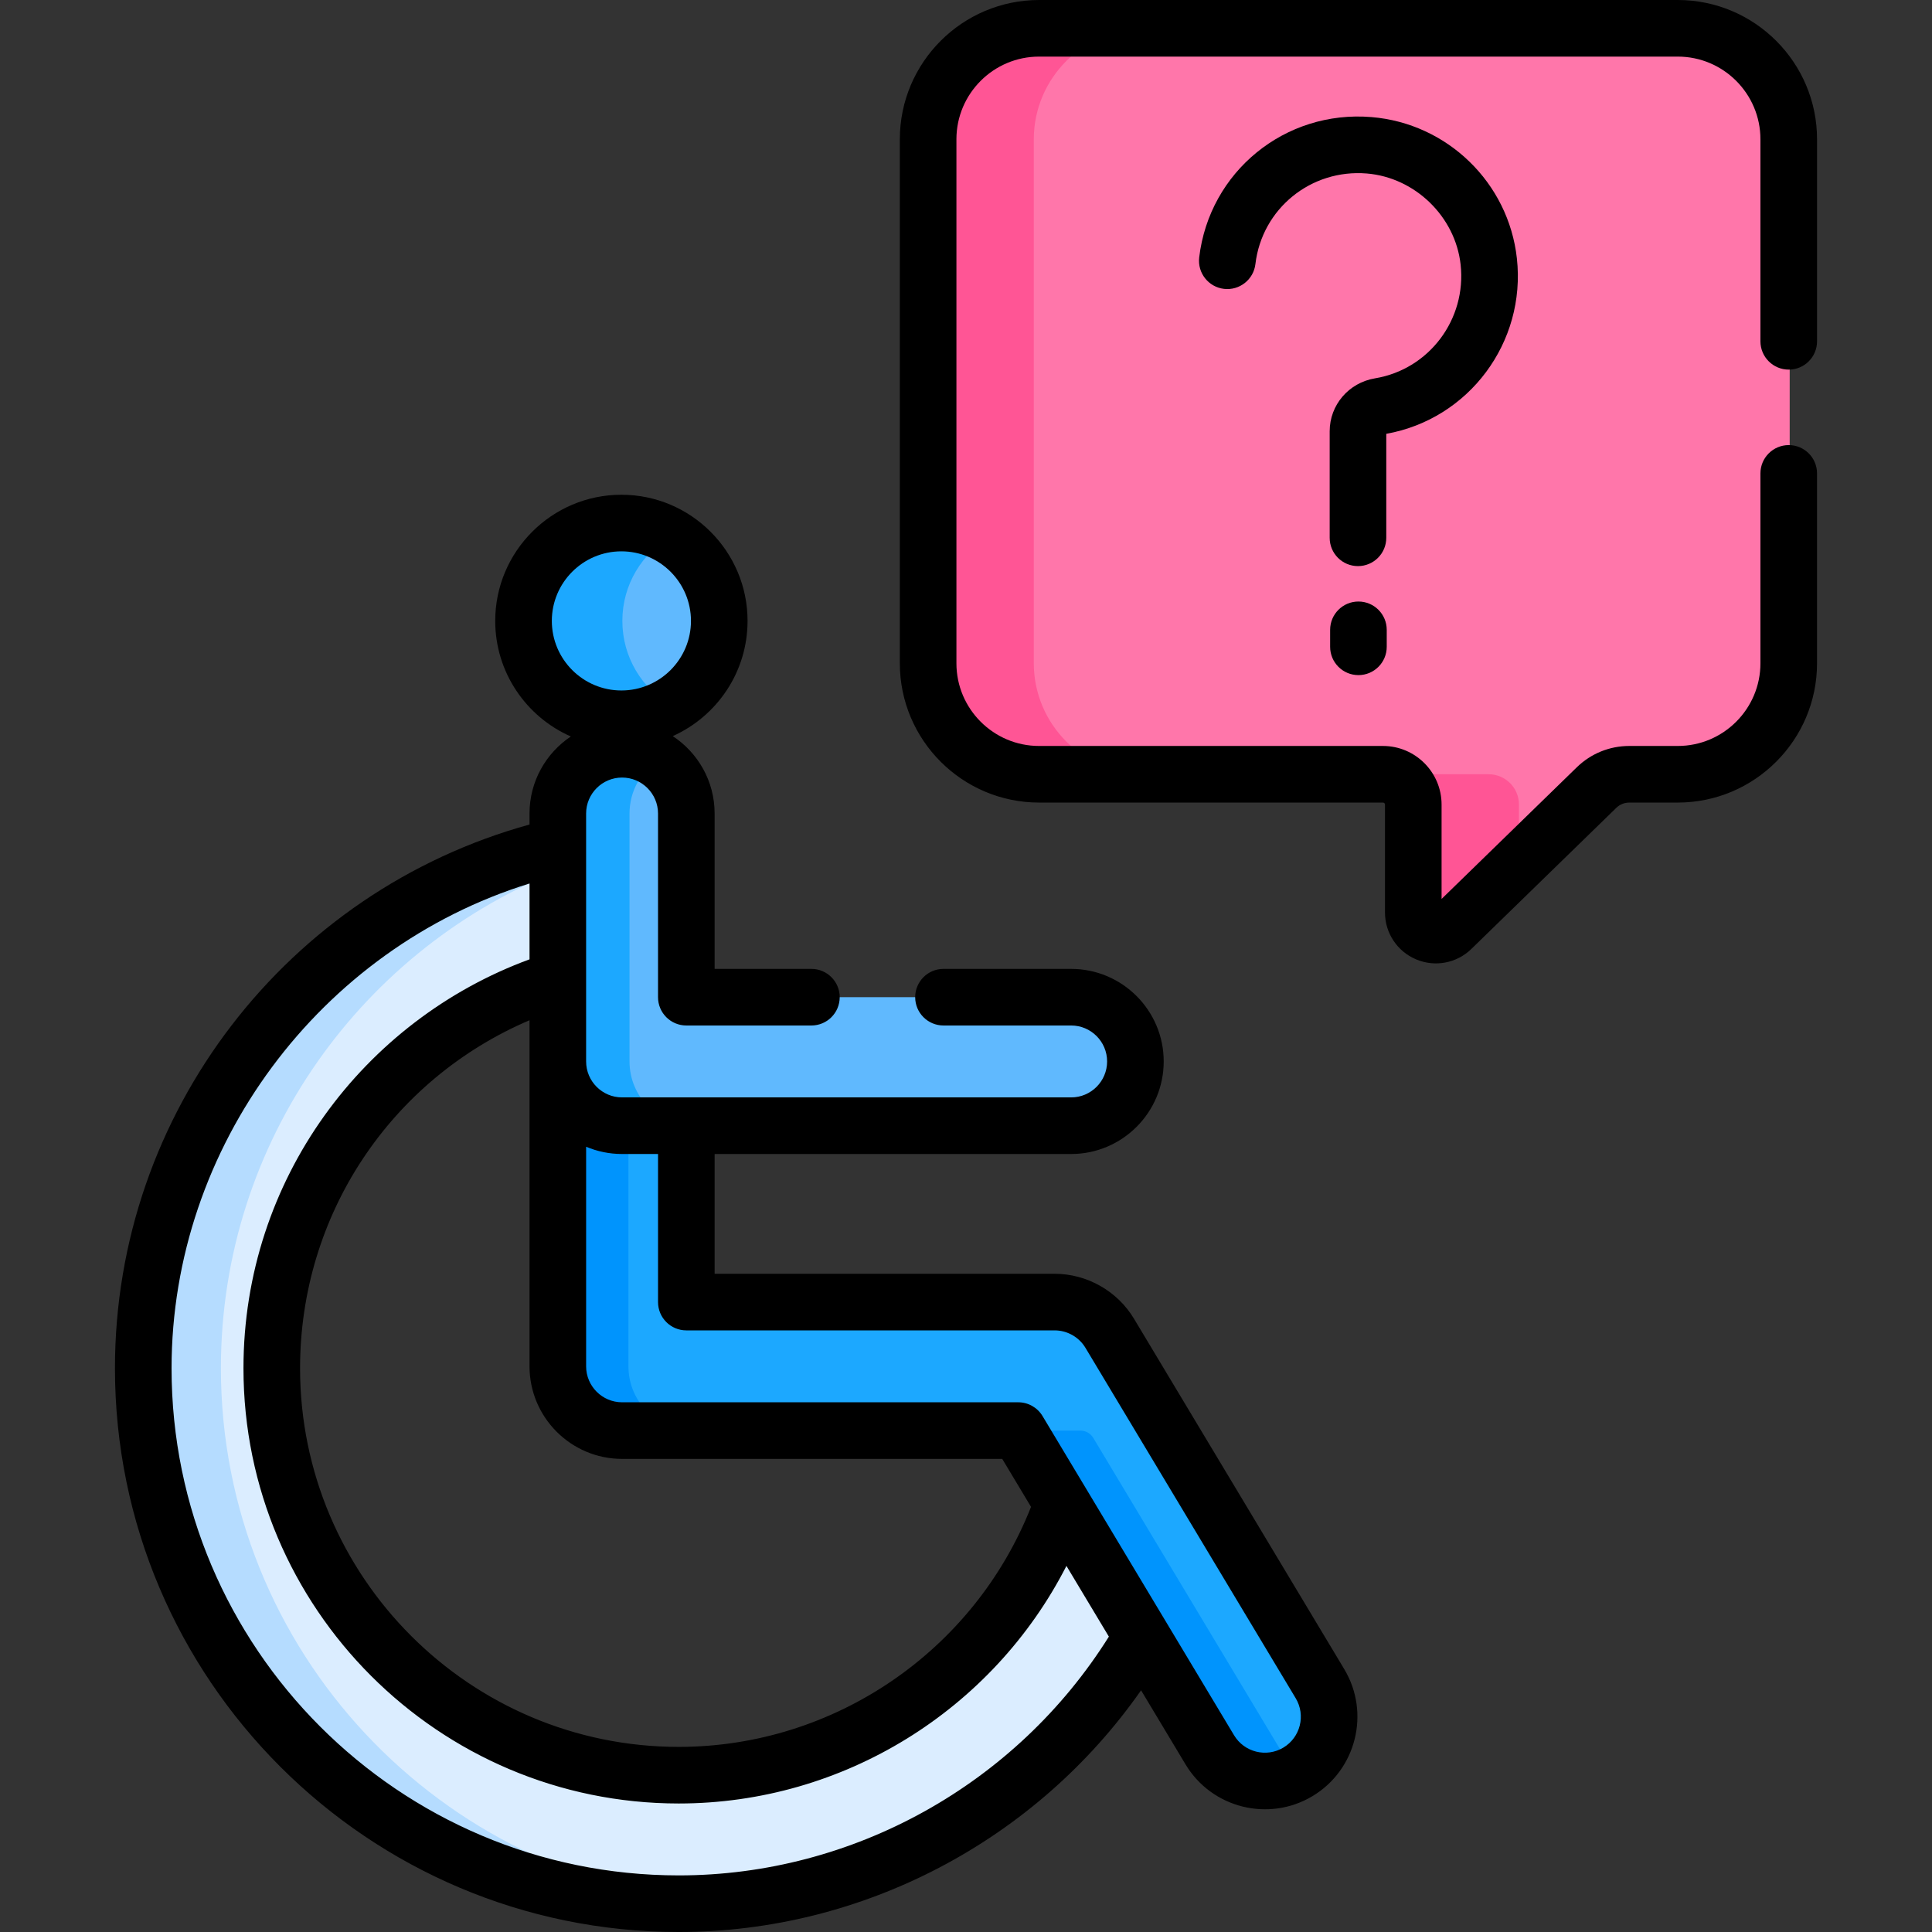 <svg id="Capa_1" enable-background="new 0 0 512.002 512.002" height="512" viewBox="0 0 512.002 512.002" width="512" xmlns="http://www.w3.org/2000/svg"><rect x="0" y="0" width="512.002" height="512.002" fill="#333333" stroke="none"/><g><g><path d="m444.881 7.5h-151.776c-11.454 4.215-19.68 15.257-19.68 28.127v141.434c0 12.87 8.227 23.912 19.681 28.127h73.655 5.402l27.438 23.17 2.94.626 20.814-20.264c2.326-2.264 5.443-3.531 8.689-3.531h12.837c16.175 0 29.41-13.234 29.41-29.41v-138.87c-.001-16.175-13.235-29.409-29.41-29.409z" fill="#ff76aa"/><path d="m402.54 213.218c0-4.435-3.595-8.03-8.029-8.03h-27.75c4.435 0 8.029 3.595 8.029 8.03v28.602c0 5.294 6.368 7.982 10.162 4.289l17.588-17.124z" fill="#ff5595"/><path d="m273.968 175.779v-138.869c0-16.175 13.234-29.41 29.409-29.41h-27.75c-16.175 0-29.409 13.234-29.409 29.41v138.869c0 16.175 13.234 29.409 29.409 29.409h27.75c-16.174 0-29.409-13.234-29.409-29.409z" fill="#ff5595"/><g><path d="m284.312 398.592h-2.529c-14.851 41.822-54.812 71.854-101.663 71.854-59.466 0-107.846-48.38-107.846-107.846 0-48.315 31.936-89.312 75.807-102.989l1.314-3.554v-30.25l-.333-.371v3.669c-53.529 20.71-91.594 72.729-91.594 133.479 0 72.694 54.506 132.883 124.792 141.882 51.446-.766 96.346-29.031 120.607-70.734v-4.092z" fill="#dbedff"/><g><path d="m58.541 362.599c0-60.259 37.758-111.858 90.854-132.401v-4.392l-1.314-1.463c-62.866 14.564-109.864 71.024-109.864 138.256 0 78.246 63.658 141.903 141.903 141.903 3.419 0 6.808-.128 10.167-.367-73.522-5.226-131.746-66.706-131.746-141.536z" fill="#b5dcff"/></g><circle cx="164.93" cy="164.547" fill="#60b9fe" r="25.936"/><path d="m164.93 164.547c0-9.598 5.218-17.973 12.968-22.458-3.816-2.208-8.242-3.479-12.968-3.479-14.324 0-25.936 11.612-25.936 25.936s11.612 25.936 25.936 25.936c4.726 0 9.152-1.27 12.968-3.478-7.75-4.484-12.968-12.858-12.968-22.457z" fill="#1ca8ff"/><path d="m272.707 379.123 58.188 88.684 13.796 1.442c7.685-4.96 10.114-15.147 5.373-23.049l-55.72-92.866c-3.077-5.129-8.62-8.267-14.601-8.267h-97.605v-46.743l-4.118-3.891h-12.285v67.178c0 8.707 6.242 15.946 14.492 17.513h87.622 4.858z" fill="#1ca8ff"/><path d="m166.544 362.094v-67.663h-5.212l-11.625-13.137h-1.626v80.8c0 9.405 7.624 17.029 17.029 17.029h18.463c-9.405 0-17.029-7.624-17.029-17.029z" fill="#0094fd"/><path d="m339.324 463.722-49.601-82.668c-.719-1.198-2.014-1.931-3.411-1.931h-18.463c1.397 0 2.692.733 3.411 1.931l49.601 82.668c4.839 8.064 15.298 10.679 23.363 5.841.163-.098.309-.211.468-.314-2.123-1.369-3.981-3.216-5.368-5.527z" fill="#0094fd"/><path d="m284.121 264.266h-101.983v-48.679c0-6.227-3.354-11.658-8.342-14.627-4.386 3.141-7.251 8.268-7.251 14.073v66.814c0 7.706 5.038 14.229 11.997 16.475h105.58c9.404 0 17.028-7.624 17.028-17.028-.001-9.404-7.625-17.028-17.029-17.028z" fill="#60b9fe"/><path d="m166.831 281.294v-65.707c0-5.939 3.044-11.162 7.654-14.209-2.69-1.778-5.909-2.82-9.375-2.82-9.405 0-17.029 7.624-17.029 17.029v65.707c0 9.404 7.624 17.028 17.029 17.028h18.75c-9.405.001-17.029-7.623-17.029-17.028z" fill="#1ca8ff"/></g></g><g><path d="m401.99 68.463c-2.212-20.038-18.423-35.781-38.545-37.436-22.896-1.893-42.947 14.456-45.645 37.195-.487 4.113 2.452 7.843 6.565 8.331 4.103.485 7.843-2.452 8.331-6.564 1.741-14.684 14.713-25.227 29.52-24.013 12.771 1.05 23.461 11.425 24.863 24.133 1.606 14.531-8.354 27.775-22.677 30.152-6.967 1.157-12.023 7.06-12.023 14.035v28.229c0 4.142 3.357 7.5 7.5 7.5s7.5-3.358 7.5-7.5v-27.557c21.902-3.911 37.072-24.234 34.611-46.505z"/><path d="m360.001 159.411c-4.143 0-7.5 3.358-7.5 7.5v4.502c0 4.142 3.357 7.5 7.5 7.5s7.5-3.358 7.5-7.5v-4.502c0-4.142-3.357-7.5-7.5-7.5z"/><path d="m140.329 215.587v2.923c-64.146 17.664-109.865 76.342-109.865 144.089 0 82.381 67.022 149.403 149.403 149.403 48.833 0 94.712-24.268 122.531-64.053l11.779 19.631c6.957 11.596 22.055 15.371 33.652 8.413 11.598-6.958 15.372-22.054 8.414-33.652l-55.721-92.866c-4.407-7.346-12.466-11.909-21.032-11.909h-90.105v-31.743h94.483c13.525 0 24.528-11.003 24.528-24.528s-11.003-24.528-24.528-24.528h-33.834c-4.143 0-7.5 3.358-7.5 7.5s3.357 7.5 7.5 7.5h33.834c5.254 0 9.528 4.274 9.528 9.528s-4.274 9.528-9.528 9.528c-24.781 0-93.187 0-119.012 0-5.254 0-9.528-4.274-9.528-9.528 0-6.455 0-57.651 0-65.707 0-5.254 4.274-9.528 9.528-9.528s9.528 4.274 9.528 9.528v48.679c0 4.142 3.357 7.5 7.5 7.5h33.149c4.143 0 7.5-3.358 7.5-7.5s-3.357-7.5-7.5-7.5h-25.649v-41.179c0-8.57-4.421-16.123-11.099-20.51 11.671-5.223 19.827-16.938 19.827-30.53 0-18.437-14.999-33.436-33.436-33.436s-33.436 15-33.436 33.436c0 13.673 8.254 25.449 20.038 30.625-6.595 4.4-10.949 11.908-10.949 20.414zm0 146.507c0 13.525 11.003 24.528 24.528 24.528h100.746l7.63 12.717c-15.068 38.186-52.149 63.606-93.365 63.606-55.331 0-100.347-45.015-100.347-100.347 0-40.672 24.052-76.531 60.808-92.224zm39.539 134.908c-74.11 0-134.403-60.293-134.403-134.403 0-58.716 39.365-111.283 94.864-128.465v20.104c-43.932 16.13-75.808 58.301-75.808 108.361 0 63.603 51.744 115.347 115.347 115.347 43.629 0 83.233-24.771 102.75-62.963.06.101 11.108 18.512 11.244 18.739-24.523 39.145-67.798 63.28-113.994 63.28zm-5.483-191.179v39.243c0 4.142 3.357 7.5 7.5 7.5h97.605c3.327 0 6.457 1.772 8.169 4.626l55.721 92.866c2.703 4.506 1.237 10.37-3.268 13.073-4.508 2.705-10.371 1.236-13.073-3.268-8.288-13.813-43.225-72.042-50.759-84.599-1.355-2.259-3.797-3.641-6.432-3.641h-104.991c-5.254 0-9.528-4.274-9.528-9.528v-58.198c2.927 1.237 6.141 1.926 9.528 1.926zm-9.708-159.712c10.165 0 18.436 8.271 18.436 18.436s-8.271 18.436-18.436 18.436-18.436-8.271-18.436-18.436 8.271-18.436 18.436-18.436z"/><path d="m474.038 97.953c4.143 0 7.5-3.358 7.5-7.5v-53.543c0-20.352-16.558-36.91-36.91-36.91h-169.253c-20.353 0-36.91 16.558-36.91 36.91v138.869c0 20.352 16.558 36.909 36.91 36.909h91.133c.292 0 .529.237.529.529v28.602c0 5.435 3.235 10.312 8.242 12.425 4.995 2.108 10.75 1.038 14.65-2.762l38.402-37.388c.931-.907 2.159-1.406 3.458-1.406h12.837c20.353 0 36.91-16.558 36.91-36.91v-50.325c0-4.142-3.357-7.5-7.5-7.5s-7.5 3.358-7.5 7.5v50.325c0 12.081-9.829 21.91-21.91 21.91h-12.837c-5.229 0-10.173 2.009-13.921 5.658l-35.832 34.886v-25.014c0-8.563-6.967-15.529-15.529-15.529h-91.133c-12.081 0-21.91-9.829-21.91-21.909v-138.87c0-12.081 9.829-21.91 21.91-21.91h169.253c12.081 0 21.909 9.829 21.909 21.91v53.543c.002 4.142 3.359 7.5 7.502 7.5z"/></g></g></svg>